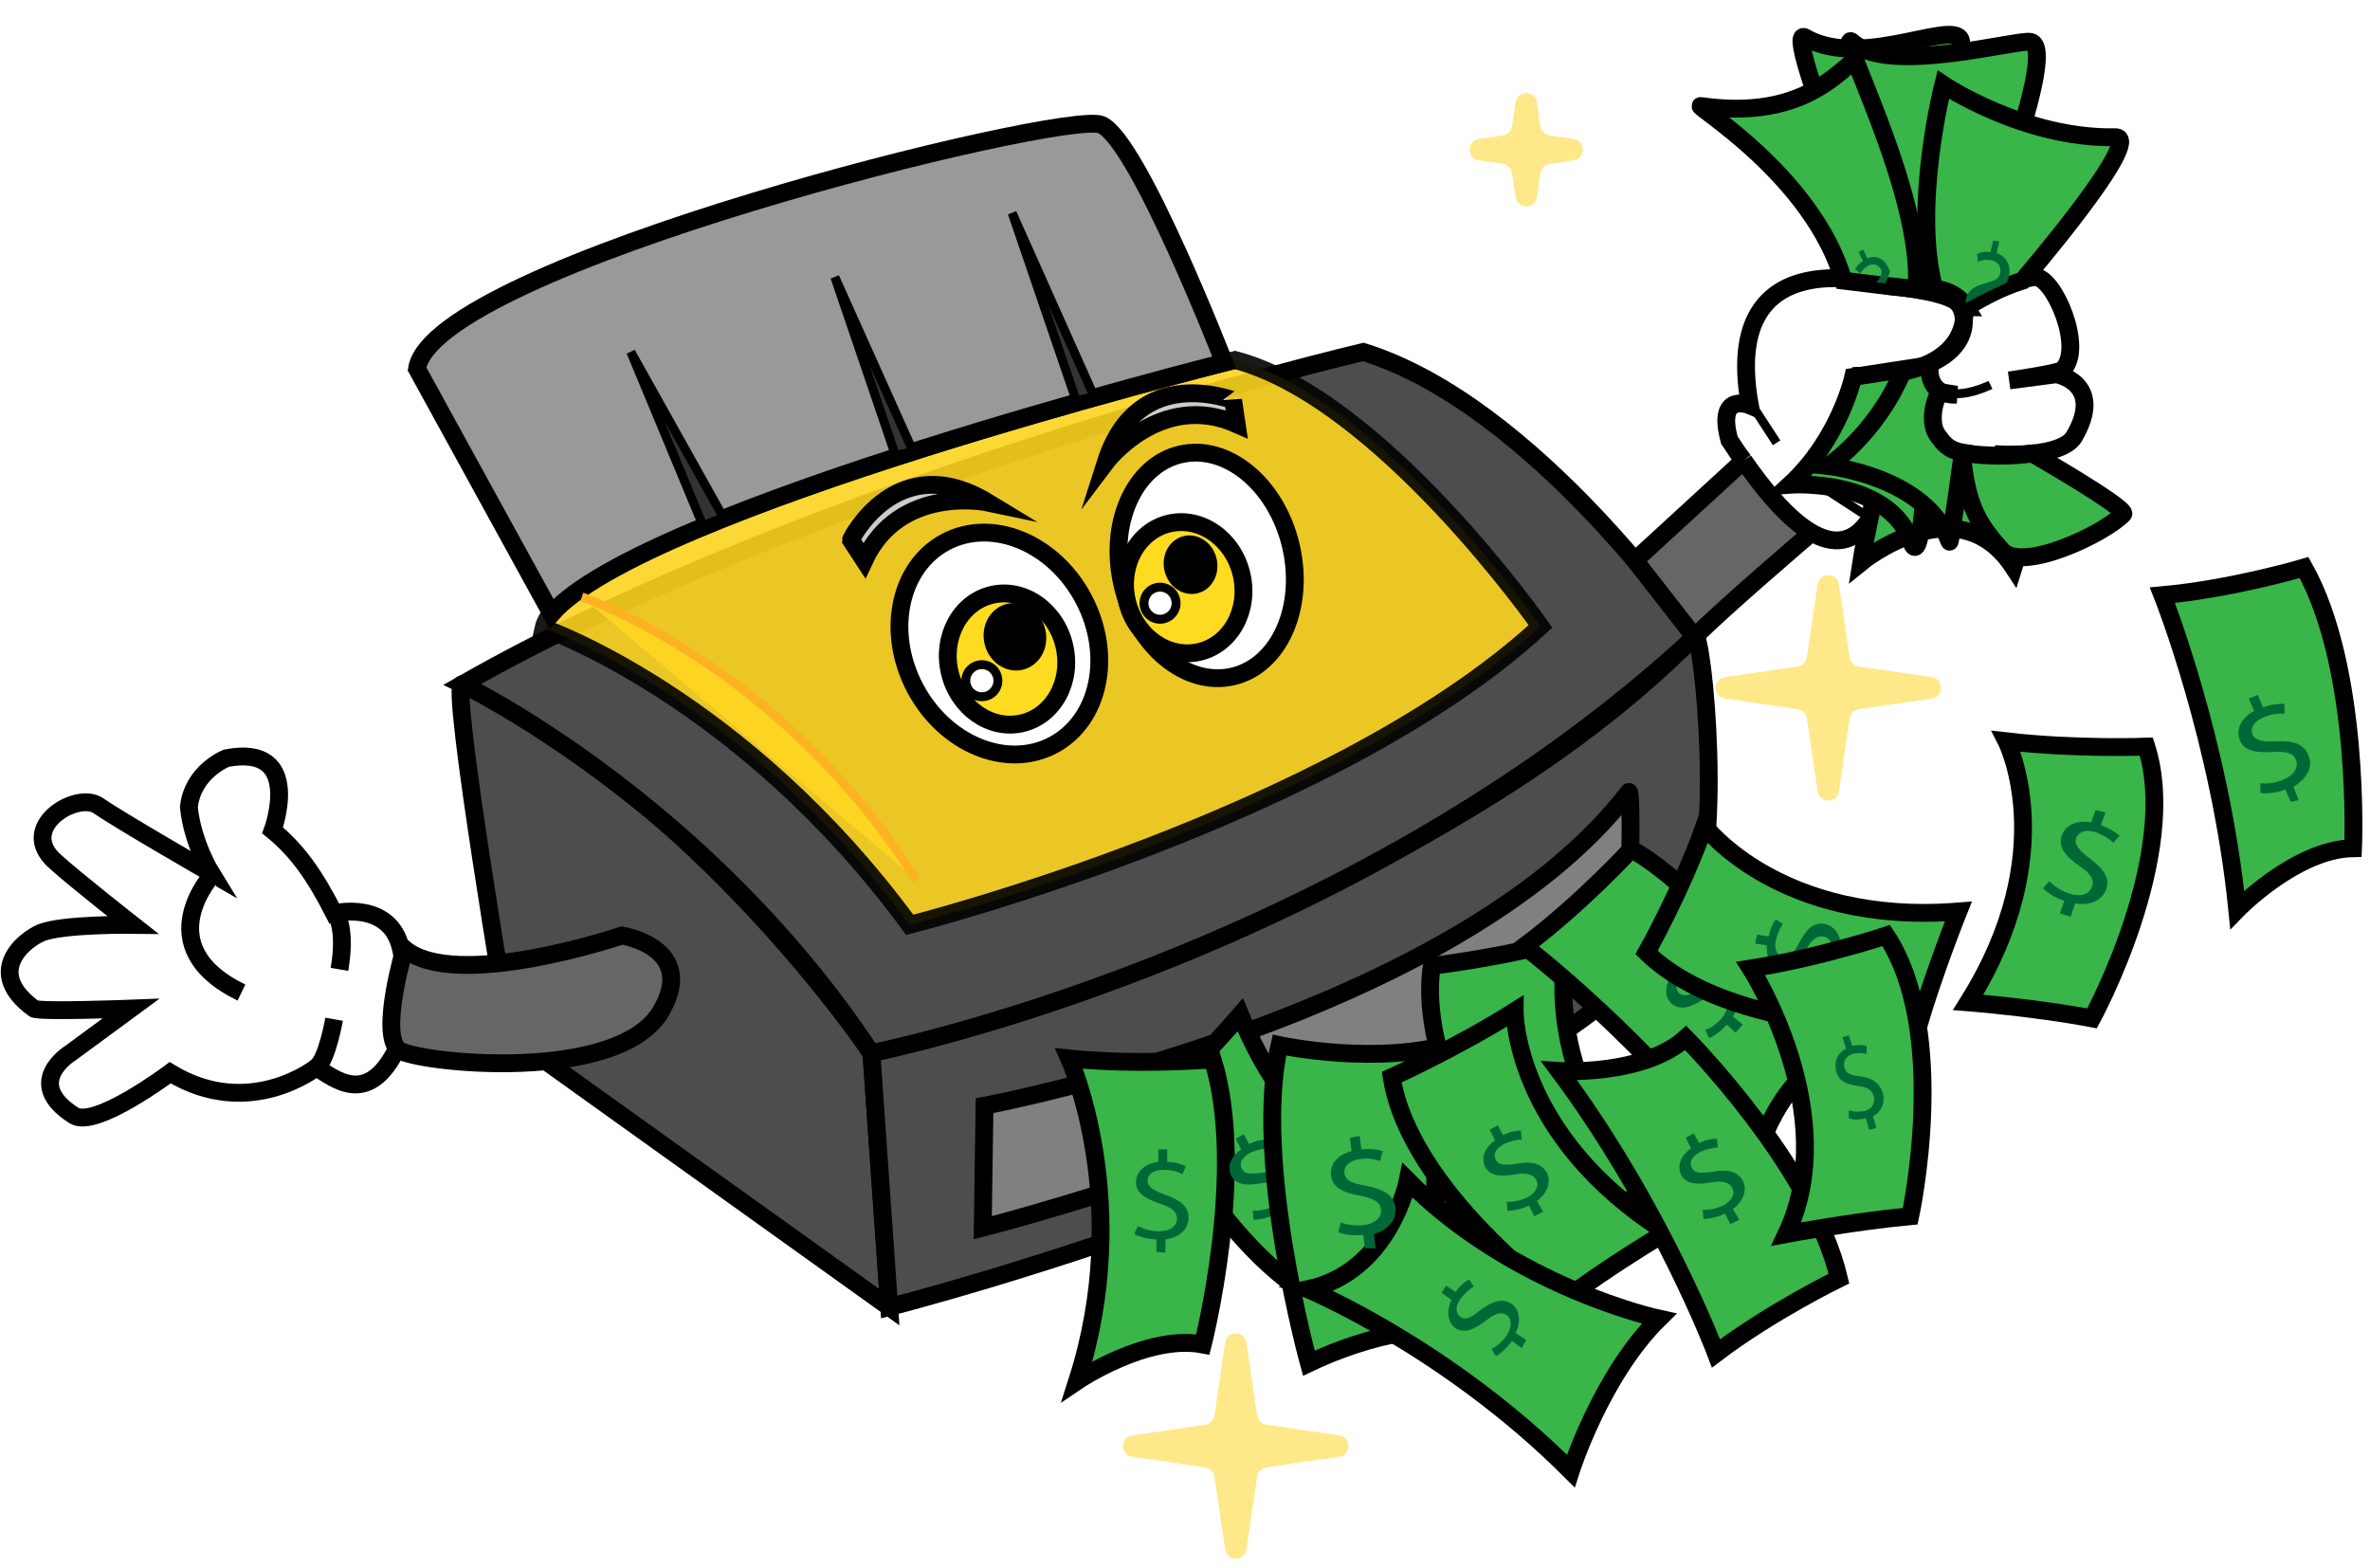 <?xml version="1.0" encoding="utf-8"?>
<!-- Generator: Adobe Illustrator 25.2.1, SVG Export Plug-In . SVG Version: 6.00 Build 0)  -->
<svg version="1.1" id="Camada_1" xmlns="http://www.w3.org/2000/svg" xmlns:xlink="http://www.w3.org/1999/xlink" x="0px" y="0px"
	 viewBox="0 0 266 176" style="enable-background:new 0 0 266 176;" xml:space="preserve">
<style type="text/css">
	.st0{display:none;}
	.st1{display:inline;}
	.st2{display:inline;clip-path:url(#SVGID_2_);}
	.st3{fill:#606063;}
	.st4{fill:url(#SVGID_3_);}
	.st5{fill:none;stroke:#606063;stroke-width:2.175;}
	.st6{fill:none;stroke:#979797;stroke-width:2.175;}
	.st7{fill:none;stroke:url(#SVGID_4_);stroke-width:3.225;}
	.st8{fill:#FFFFFF;filter:url(#Adobe_OpacityMaskFilter);}
	.st9{fill-rule:evenodd;clip-rule:evenodd;}
	.st10{mask:url(#path-8-outside-1_1_);fill:url(#SVGID_5_);}
	.st11{fill:#FFFFFF;filter:url(#Adobe_OpacityMaskFilter_1_);}
	.st12{mask:url(#path-10-outside-2_1_);fill:#612F01;}
	.st13{fill:#FEDC90;}
	.st14{fill:#D1884F;}
	.st15{fill:#FFFFFF;filter:url(#Adobe_OpacityMaskFilter_2_);}
	.st16{mask:url(#path-14-outside-3_1_);fill:#612F01;}
	.st17{fill:#39B54A;stroke:#000000;stroke-width:2;stroke-miterlimit:10;}
	.st18{fill:#006837;}
	.st19{fill:#FFFFFF;stroke:#000000;stroke-width:2;stroke-miterlimit:10;}
	.st20{fill:#4D4D4D;stroke:#000000;stroke-width:2;stroke-miterlimit:10;}
	.st21{fill:#808080;stroke:#000000;stroke-width:2;stroke-miterlimit:10;}
	.st22{fill:#666666;stroke:#000000;stroke-width:2;stroke-miterlimit:10;}
	.st23{opacity:0.9;fill:#FCD421;stroke:#000000;stroke-width:2;stroke-miterlimit:10;}
	.st24{fill:#FCDB21;stroke:#000000;stroke-width:2;stroke-miterlimit:10;}
	.st25{stroke:#000000;stroke-miterlimit:10;}
	.st26{fill:#FFFFFF;stroke:#000000;stroke-miterlimit:10;}
	.st27{fill:#CCCCCC;stroke:#000000;stroke-width:2;stroke-miterlimit:10;}
	.st28{fill:#999999;stroke:#000000;stroke-width:2;stroke-miterlimit:10;}
	.st29{fill:#333333;stroke:#000000;stroke-miterlimit:10;}
	.st30{fill:#FCD421;stroke:#FCB321;stroke-miterlimit:10;}
	.st31{opacity:0.5;fill:#FFD217;enable-background:new    ;}
</style>
<g class="st0">
	<defs>
		<rect id="SVGID_1_" width="266" height="176"/>
	</defs>
	<clipPath id="SVGID_2_" class="st1">
		<use xlink:href="#SVGID_1_"  style="overflow:visible;"/>
	</clipPath>
	<g class="st2">
		
			<ellipse transform="matrix(0.496 -0.869 0.869 0.496 -74.738 150.262)" class="st3" cx="92" cy="139.5" rx="22.1" ry="46.5"/>
		<path class="st3" d="M127.3,167.2l18.6-11.4l-95.3-54.4l-0.1,21.9L127.3,167.2z"/>
		<path class="st3" d="M55.2,106.3L9.5,80.3c-1.1-0.6-2.5-0.2-3,0.9l-2.5,5c-1.3,2.5-0.4,5.7,2,7.1l47.3,28.5L55.2,106.3z"/>
		
			<linearGradient id="SVGID_3_" gradientUnits="userSpaceOnUse" x1="-1172.037" y1="488.842" x2="-1172.037" y2="437.548" gradientTransform="matrix(-0.869 -0.496 0.496 -0.869 -1159.384 -32.302)">
			<stop  offset="0" style="stop-color:#404042"/>
			<stop  offset="1" style="stop-color:#48484B"/>
		</linearGradient>
		<path class="st4" d="M113.6,101.7c-26.9-15.3-54.4-17.8-61.4-5.5s9.1,34.7,36,50.1s54.4,17.8,61.4,5.5
			C156.6,139.4,140.5,117,113.6,101.7z"/>
		<path class="st5" d="M133.7,158.5c1.5-10.9-11.1-27-30.8-38.2c-19.7-11.3-40-13.9-48.6-7.1"/>
		<path class="st6" d="M53.1,96.7c-3.2,5.6-1.2,13.7,5.2,22.7c6.4,8.9,17,18.2,30.4,25.9c13.3,7.6,26.8,12,37.7,13
			c11,1,19-1.5,22.2-7.1c3.2-5.6,1.2-13.7-5.2-22.7c-6.4-8.9-17-18.2-30.4-25.9c-13.3-7.6-26.8-12-37.7-13
			C64.3,88.6,56.3,91.1,53.1,96.7z"/>
		
			<linearGradient id="SVGID_4_" gradientUnits="userSpaceOnUse" x1="52.694" y1="74.186" x2="44.371" y2="59.794" gradientTransform="matrix(1 0 0 -1 0 178)">
			<stop  offset="0" style="stop-color:#404042"/>
			<stop  offset="1" style="stop-color:#48484B"/>
		</linearGradient>
		<path class="st7" d="M48.7,101.5l-0.4,19"/>
		<defs>
			<filter id="Adobe_OpacityMaskFilter" filterUnits="userSpaceOnUse" x="0.1" y="76.7" width="154.3" height="95.9">
				<feColorMatrix  type="matrix" values="1 0 0 0 0  0 1 0 0 0  0 0 1 0 0  0 0 0 1 0"/>
			</filter>
		</defs>
		<mask maskUnits="userSpaceOnUse" x="0.1" y="76.7" width="154.3" height="95.9" id="path-8-outside-1_1_">
			<rect x="-6.7" y="75.3" class="st8" width="166.5" height="100.5"/>
			<path class="st9" d="M81.1,158.6c-19.6-11.2-32.2-27.1-30.8-38c0-0.4-0.1-0.8-0.4-0.9L6,93.3c-2.4-1.5-3.3-4.6-2-7.1l2.5-5
				c0.6-1.1,1.9-1.5,3-0.9l40.7,23.2c0.2,0.1,0.4,0,0.4-0.2c0-0.4,0-0.9,0-1.3l0-0.5c0,0,0,0,0,0c0,0,0,0,0,0
				c0.2-1.9,0.7-3.7,1.6-5.3c7-12.3,34.5-9.8,61.4,5.5c26.9,15.3,43,37.8,36,50.1c-0.9,1.6-2.2,2.9-3.7,4c0,0,0,0,0,0c0,0,0,0,0,0
				l-0.7,0.4c-0.1,0.1-0.2,0.1-0.3,0.2l-15.3,9.4C120.9,172.5,100.7,169.9,81.1,158.6z"/>
		</mask>
		
			<linearGradient id="SVGID_5_" gradientUnits="userSpaceOnUse" x1="79.792" y1="92.32" x2="73.345" y2="11.833" gradientTransform="matrix(1 0 0 -1 0 178)">
			<stop  offset="0" style="stop-color:#404042"/>
			<stop  offset="1" style="stop-color:#48484B"/>
		</linearGradient>
		<path class="st10" d="M81.1,158.6l1.6-2.8L81.1,158.6z M6,93.3L4.3,96l0,0L6,93.3z M3.9,86.2l2.9,1.5L3.9,86.2z M6.5,81.2l2.9,1.5
			l0,0L6.5,81.2z M9.5,80.3l1.6-2.8l0,0L9.5,80.3z M50.5,102l3.2,0.2l0-0.1l0-0.1L50.5,102z M52.2,96.1l-2.8-1.6l0,0L52.2,96.1z
			 M113.6,101.7l1.6-2.8L113.6,101.7z M149.6,151.7l-2.8-1.6l0,0L149.6,151.7z M145.1,156.2l-1.7-2.7l0,0l0,0L145.1,156.2z
			 M144.8,156.4l-1.7-2.8l0,0l0,0L144.8,156.4z M129.6,165.8l-1.7-2.7l-0.2,0.1l-0.1,0.1L129.6,165.8z M145.8,155.8l1.7,2.7
			L145.8,155.8z M145.8,155.8l-1.9-2.6L145.8,155.8z M50.5,101.4l-3.2,0L50.5,101.4z M50.1,103.5l1.6-2.8L50.1,103.5z M50.6,101.4
			l3.2,0.3L50.6,101.4z M50.2,120.6l3.2,0.4L50.2,120.6z M49.8,119.7l-1.7,2.8L49.8,119.7z M47,120.2c-0.8,6.7,2.6,14.3,8.3,21.3
			c5.7,7.1,14.1,14.1,24.2,19.9l3.2-5.6c-9.5-5.4-17.2-12-22.4-18.3c-5.2-6.5-7.4-12.3-6.9-16.5L47,120.2z M4.3,96l43.8,26.4
			l3.3-5.5L7.6,90.5L4.3,96z M1.1,84.7c-2.1,4-0.6,9,3.2,11.3l3.3-5.5c-1-0.6-1.4-1.9-0.8-2.9L1.1,84.7z M3.6,79.7l-2.5,5l5.7,2.9
			l2.5-5L3.6,79.7z M11.1,77.5c-2.7-1.5-6.1-0.5-7.5,2.2l5.7,2.9c-0.3,0.5-0.9,0.7-1.5,0.4L11.1,77.5z M51.7,100.7L11.1,77.5
			l-3.2,5.6l40.7,23.2L51.7,100.7z M47.3,101.8c0,0.5,0,1,0,1.5l6.4-0.2c0-0.3,0-0.7,0-1L47.3,101.8z M47.3,101.4l0,0.5l6.4,0l0-0.5
			L47.3,101.4z M49.4,94.6c-1.2,2-1.8,4.3-2,6.6l6.4,0.5c0.1-1.5,0.5-2.8,1.2-3.9L49.4,94.6z M115.2,98.9
			C101.4,91,87.4,86.4,75.7,85.3c-11.4-1-21.8,1.3-26.3,9.2l5.6,3.2c2.5-4.4,9.3-7,20.2-6c10.6,0.9,23.7,5.2,36.8,12.7L115.2,98.9z
			 M152.4,153.3c4.5-7.9,1.2-18.1-5.5-27.4c-6.8-9.5-18-19.2-31.7-27.1l-3.2,5.6c13.1,7.5,23.5,16.6,29.7,25.3
			c6.4,8.9,7.6,16,5.1,20.4L152.4,153.3z M147.7,158.4c1.9-1.4,3.5-3,4.6-5.1l-5.6-3.2c-0.7,1.2-1.6,2.2-2.8,3L147.7,158.4z
			 M146.8,159l0.7-0.4l-3.4-5.5l-0.7,0.4L146.8,159z M143.4,153.5c-0.1,0-0.2,0.1-0.2,0.1l3.3,5.5c0.1-0.1,0.2-0.1,0.4-0.2
			L143.4,153.5z M131.2,168.5l15.3-9.4l-3.4-5.5l-15.3,9.4L131.2,168.5z M79.5,161.4c10.1,5.8,20.5,9.4,29.5,10.7
			c8.9,1.3,17.2,0.4,22.6-3.8l-4-5.1c-3.3,2.6-9.4,3.7-17.7,2.5c-8.1-1.2-17.7-4.5-27.2-9.9L79.5,161.4z M144.2,158.6
			c-2.1-1.2-2.2-4.3-0.1-5.5l3.4,5.5c2.1-1.3,2-4.4-0.1-5.6L144.2,158.6z M144,153.1c-1.9,1.4-1.8,4.3,0.3,5.4l3.2-5.6
			c2.1,1.2,2.2,4.1,0.3,5.4L144,153.1z M53.8,101.4c0,2.5-2.7,4-4.8,2.8l3.2-5.6c-2.1-1.2-4.8,0.3-4.8,2.8L53.8,101.4z M48.5,106.3
			c2.3,1.3,5.2-0.3,5.2-3l-6.4,0c0-2.3,2.5-3.7,4.4-2.6L48.5,106.3z M49,104.2c2.1,1.2,4.6-0.2,4.8-2.5l-6.4-0.5
			c0.2-2.3,2.7-3.7,4.8-2.5L49,104.2z M53.4,121c0.2-1.6-0.5-3.2-2-4.1l-3.3,5.5c-0.8-0.5-1.2-1.4-1.1-2.2L53.4,121z"/>
		<defs>
			<filter id="Adobe_OpacityMaskFilter_1_" filterUnits="userSpaceOnUse" x="108.8" y="55.8" width="69.3" height="69.3">
				<feColorMatrix  type="matrix" values="1 0 0 0 0  0 1 0 0 0  0 0 1 0 0  0 0 0 1 0"/>
			</filter>
		</defs>
		<mask maskUnits="userSpaceOnUse" x="108.8" y="55.8" width="69.3" height="69.3" id="path-10-outside-2_1_">
			<rect x="95.4" y="42.3" class="st11" width="96.2" height="96.2"/>
			<path class="st9" d="M116.3,113.6L116.3,113.6c-8.5-8.5-4.1-26.6,9.8-40.5s32-18.2,40.5-9.8c0,0,0,0,0,0l3.9,3.9
				c8.5,8.5,4.1,26.6-9.8,40.5c-13.9,13.9-32,18.2-40.5,9.8L116.3,113.6z"/>
		</mask>
		<path class="st12" d="M166.6,63.4l-2.3,2.3l0,0L166.6,63.4z M118.6,111.3c0.1,0.1,0.2,0.2,0.2,0.3c0,0,0.1,0.1,0.1,0.1
			c0,0,0,0.1,0.1,0.1c0,0,0,0.1,0,0.1c0,0,0,0,0,0.1c0,0,0,0,0,0c0,0,0,0,0,0s0,0,0,0c0,0,0,0,0,0l0,0l0,0l0,0c0,0,0,0,0,0
			c0,0,0,0,0,0c0,0,0,0,0,0c0,0,0,0,0-0.1c0,0,0,0,0-0.1c0,0,0-0.1-0.1-0.1c0,0-0.1-0.1-0.1-0.1
			C118.8,111.5,118.7,111.4,118.6,111.3l-4.6,4.6c-0.1-0.1-0.2-0.2-0.3-0.3c0,0-0.1-0.1-0.1-0.1c0,0,0-0.1-0.1-0.1c0,0,0-0.1,0-0.1
			c0,0,0,0,0-0.1c0,0,0,0,0,0c0,0,0,0,0,0c0,0,0,0,0,0l0,0c0,0,0,0,0,0l0,0l0,0c0,0,0,0,0,0c0,0,0,0,0,0c0,0,0,0,0,0c0,0,0,0,0,0.1
			c0,0,0,0,0,0.1c0,0,0,0.1,0.1,0.1c0,0,0.1,0.1,0.1,0.1c0.1,0.1,0.1,0.2,0.3,0.3L118.6,111.3z M128.4,75.4
			c-6.6,6.6-10.8,14.1-12.4,20.7c-1.6,6.7-0.5,12,2.6,15.2l-4.6,4.6c-5.3-5.3-6.3-13.3-4.4-21.3c1.9-8,6.8-16.5,14.1-23.8
			L128.4,75.4z M164.3,65.6c-3.1-3.1-8.4-4.3-15.2-2.6c-6.7,1.6-14.1,5.8-20.7,12.4l-4.6-4.6c7.3-7.3,15.8-12.2,23.8-14.1
			c7.9-1.9,15.9-1,21.3,4.4L164.3,65.6z M164.3,65.7C164.3,65.7,164.3,65.7,164.3,65.7l4.6-4.6c0,0,0,0,0,0L164.3,65.7z M168.2,69.6
			l-3.9-3.9l4.6-4.6l3.9,3.9L168.2,69.6z M158.4,105.4c6.6-6.6,10.8-14.1,12.4-20.7c1.6-6.7,0.5-12-2.6-15.2l4.6-4.6
			c5.3,5.3,6.3,13.3,4.4,21.3c-1.9,8-6.8,16.5-14.1,23.8L158.4,105.4z M122.6,115.2c3.1,3.1,8.4,4.3,15.2,2.6
			c6.7-1.6,14.1-5.8,20.7-12.4l4.6,4.6c-7.3,7.3-15.8,12.2-23.8,14.1c-7.9,1.9-15.9,1-21.3-4.4L122.6,115.2z M118.6,111.3l3.9,3.9
			l-4.6,4.6l-3.9-3.9L118.6,111.3z"/>
		<path class="st13" d="M120.3,117.5c8.5,8.5,26.6,4.1,40.5-9.8c13.9-13.9,18.2-32,9.8-40.5l-3.9-3.9l-50.2,50.2L120.3,117.5z"/>
		<path class="st14" d="M116.3,113.6c8.5,8.5,26.6,4.1,40.5-9.8c13.9-13.9,18.2-32,9.8-40.5c-8.5-8.5-26.6-4.1-40.5,9.8
			S107.9,105.1,116.3,113.6z"/>
		<defs>
			<filter id="Adobe_OpacityMaskFilter_2_" filterUnits="userSpaceOnUse" x="191.8" y="11.8" width="69.3" height="69.3">
				<feColorMatrix  type="matrix" values="1 0 0 0 0  0 1 0 0 0  0 0 1 0 0  0 0 0 1 0"/>
			</filter>
		</defs>
		<mask maskUnits="userSpaceOnUse" x="191.8" y="11.8" width="69.3" height="69.3" id="path-14-outside-3_1_">
			<rect x="178.3" y="-1.7" class="st15" width="96.2" height="96.2"/>
			<path class="st9" d="M249.6,73.4C249.6,73.4,249.6,73.5,249.6,73.4c-8.5,8.5-26.7,4.2-40.5-9.7c-13.9-13.9-18.2-32-9.8-40.5v0
				l3.9-3.9c8.5-8.5,26.6-4.1,40.5,9.8c13.9,13.9,18.2,32,9.8,40.5L249.6,73.4z"/>
		</mask>
		<path class="st16" d="M249.6,73.4l-2.3-2.3l0,0l0,0L249.6,73.4z M199.3,23.3l2.3-2.3l2.3,2.3l-2.3,2.3L199.3,23.3z M199.3,23.3
			l-2.3,2.3l-2.3-2.3l2.3-2.3L199.3,23.3z M247.3,71.2C247.3,71.2,247.3,71.2,247.3,71.2l4.7,4.5c0,0-0.1,0.1-0.1,0.1L247.3,71.2z
			 M211.4,61.4c6.6,6.6,14.1,10.8,20.7,12.4c6.7,1.6,12,0.5,15.2-2.6l4.6,4.6c-5.3,5.3-13.3,6.3-21.3,4.4c-8-1.9-16.5-6.8-23.8-14.1
			L211.4,61.4z M201.6,25.6c-3.1,3.1-4.3,8.4-2.6,15.2c1.6,6.7,5.8,14.1,12.4,20.7l-4.6,4.6c-7.3-7.3-12.2-15.8-14.1-23.8
			c-1.9-7.9-1-15.9,4.4-21.3L201.6,25.6z M201.6,21L201.6,21l-4.6,4.6v0L201.6,21z M205.6,21.6l-3.9,3.9l-4.6-4.6l3.9-3.9
			L205.6,21.6z M241.4,31.4c-6.6-6.6-14.1-10.8-20.7-12.4c-6.7-1.6-12-0.5-15.2,2.6l-4.6-4.6c5.3-5.3,13.3-6.3,21.3-4.4
			c8,1.9,16.5,6.8,23.8,14.1L241.4,31.4z M251.2,67.3c3.1-3.1,4.3-8.4,2.6-15.2c-1.6-6.7-5.8-14.1-12.4-20.7l4.6-4.6
			c7.3,7.3,12.2,15.8,14.1,23.8c1.9,7.9,1,15.9-4.4,21.3L251.2,67.3z M247.4,71.1l3.8-3.8l4.6,4.6l-3.8,3.8L247.4,71.1z"/>
		<path class="st14" d="M253.5,69.6c8.5-8.5,4.1-26.6-9.8-40.5c-13.9-13.9-32-18.2-40.5-9.8l-3.9,3.9l50.2,50.2L253.5,69.6z"/>
		<path class="st13" d="M249.6,73.5c8.5-8.5,4.1-26.6-9.8-40.5c-13.9-13.9-32-18.2-40.5-9.8s-4.1,26.6,9.8,40.5
			C223,77.6,241.1,82,249.6,73.5z"/>
	</g>
</g>
<path class="st17" d="M258.6,63.7c6.4,11.4,5.5,31.5,5.5,31.5c-6.4,0.1-13,6.9-13,6.9c-1.9-19-8.4-35.3-8.4-35.3
	C250.5,66.1,258.6,63.7,258.6,63.7z"/>
<g>
	<path class="st18" d="M257.1,90l-0.6-1.4c-1,0.4-2.1,0.5-2.8,0.4l0-1.1c0.7,0.1,1.7,0,2.6-0.4c1.2-0.5,1.7-1.4,1.4-2.2
		c-0.3-0.8-1.2-1-2.6-0.9c-1.9,0.1-3.2-0.1-3.7-1.3c-0.5-1.2,0.1-2.5,1.6-3.3l-0.6-1.4l1-0.4l0.6,1.4c1-0.4,1.8-0.4,2.4-0.4l0,1.1
		c-0.4,0-1.2-0.1-2.3,0.4c-1.3,0.5-1.5,1.4-1.3,1.9c0.3,0.7,1.1,0.9,2.7,0.8c1.9-0.1,3.1,0.3,3.6,1.6c0.5,1.1,0,2.5-1.7,3.5l0.6,1.5
		L257.1,90z"/>
</g>
<path class="st19" d="M44.6,117.6c-3.3,6.8-7.1,3.4-9.1,2.2c0,0-7.5,6-16.4,0.6c0,0-8.4,6.3-10.8,4.8c-5.8-3.7-0.4-7-0.4-7l6.8-5
	c0,0-10.4,0.4-10.9,0c-5.6-4.1-1.1-7.7,0.8-8.5c2.4-1,10.3-0.9,10.3-0.9s-6.5-5.1-8.7-7.1c-4.3-3.8,2.3-7.9,4.8-6.3
	c2.6,1.8,12.7,7.6,12.7,7.6s-2.1-3.4-2.5-7.4c0.4-4,4.2-5.5,4.2-5.5c8.8-1.7,5.2,8.1,5.2,8.1c2.8,2.3,4.7,5,6.9,9.3
	c0,0,6.3-1.5,7.5,4C45.7,108.9,44.6,117.6,44.6,117.6"/>
<path class="st19" d="M27.1,111.4c-10.7-5.2-3.2-13.3-3.2-13.3"/>
<path class="st19" d="M38.1,108.8c0.8-4.7-0.4-6.2-0.4-6.2"/>
<path class="st19" d="M37.5,114.4c0,0-0.8,4.5-1.9,5.3"/>
<path class="st20" d="M99.8,146.7l-42.6-30.5c0,0-6.8-40.1-5.3-39.4c26.8,12.9,45.9,41.4,45.9,41.4L99.8,146.7z"/>
<path class="st20" d="M99.8,146.7c0,0,72.2-18.4,89.5-43.7c4.4-6.5,1.8-32.4,0.9-31.6c-31.7,32.2-92.4,46.7-92.4,46.7L99.8,146.7z"
	/>
<path class="st21" d="M110.3,137.8c0,0,56-14.3,72.1-34c0.6-0.7,0.8-15.5,0.4-14.9c-19.4,25.3-72.3,35.2-72.3,35.2L110.3,137.8z"/>
<path class="st22" d="M45.4,106.5c5.8,4.8,24.4-1.5,24.4-1.5s8.4,1.3,4.5,8.3c-4.6,8.5-27.8,6-29.6,4.5
	C42.6,115.9,45.4,106.5,45.4,106.5z"/>
<path class="st20" d="M97.8,118.2c0,0,53.3-10.5,92.4-46.7c0,0-17.8-26-37.2-32c0,0-60.9,14.4-101.1,37.3
	C51.9,76.8,79.1,89.9,97.8,118.2z"/>
<path class="st23" d="M102.1,103.8c0,0,47.5-12,70.8-33.5c0,0-17.9-25.6-34.3-29.9c0,0-75.1,18.8-77.6,30.1
	C61.1,70.5,83.4,78.3,102.1,103.8z"/>
<ellipse transform="matrix(0.973 -0.232 0.232 0.973 -11.022 33.185)" class="st19" cx="135.4" cy="63.4" rx="9.7" ry="12.8"/>
<ellipse transform="matrix(0.884 -0.467 0.467 0.884 -20.783 60.712)" class="st19" cx="112.2" cy="72.3" rx="10.7" ry="12.9"/>
<ellipse transform="matrix(0.973 -0.232 0.232 0.973 -11.685 32.674)" class="st24" cx="132.9" cy="65.9" rx="6.6" ry="7.4"/>
<ellipse transform="matrix(0.973 -0.232 0.232 0.973 -14.07 28.279)" class="st24" cx="113" cy="73.9" rx="6.6" ry="7.4"/>
<ellipse transform="matrix(0.973 -0.232 0.232 0.973 -13.476 28.421)" class="st25" cx="113.9" cy="71.4" rx="3" ry="3.3"/>
<circle class="st26" cx="110.2" cy="76.4" r="1.8"/>
<ellipse transform="matrix(0.973 -0.232 0.232 0.973 -11.055 32.785)" class="st25" cx="133.6" cy="63.3" rx="2.5" ry="2.8"/>
<circle class="st26" cx="130.2" cy="67.7" r="1.8"/>
<path class="st27" d="M124.1,51.9c0,0,6.1-8.1,14.7-4.3l-0.4-2.7C138.4,45,127.7,40.6,124.1,51.9z"/>
<path class="st27" d="M110.9,56.4c0,0-9.9-2.1-13.9,6.5l-1.5-2.3C95.5,60.5,100.7,50.2,110.9,56.4z"/>
<path class="st22" d="M195.7,51.7c2.6,3.3,7.6,8.1,7.6,8.1s-10.3,8.8-13.1,11.7l-6.7-8.6L195.7,51.7"/>
<path class="st19" d="M195.7,51.7c9.5,13.7,13.2,8.1,14.4,6.2c0,0,8.9,1.9,14.4-6.9c0,0,6.9,0.4,8.3-2c3.5-6-2-7-2-7l-5.3,0.7
	c0,0,5.6-0.8,6-1.2c2.5-2.4-1-10.5-3.1-10.4c-2.6,0.2-7.9,3.5-7.9,3.5c0.2,8.5-12.6,7.6-12.6,7.6c14.2,0,13.2-7.1,11.7-8.3
	c-1.6-1.3-7.7-1.8-7.7-1.8s-19-6-15.5,13.4c0,0-3.8-1.6-2.3,3.9C194.4,49.8,194.9,50.7,195.7,51.7"/>
<path class="st26" d="M223.4,43.2c0,0-5.8,2.9-6.8-1.2"/>
<path class="st17" d="M223.1,51c5.3,5.2,2.9,12.7,2.9,12.7c-6.2-9.5-17.1-0.6-17.1-0.6c0.9-5.8,4.7-20.8,4.7-20.8
	S221.3,49.3,223.1,51z"/>
<path class="st26" d="M224.6,51c0,0-10.6,1.1-6.7-7.1"/>
<path class="st17" d="M214.5,60.8c-2.6-7.2-13.6-6.4-13.6-6.4c5.6-5.2,7.1-12.1,7.1-12.1l8.5-1.3C216.6,40.9,216.2,65.5,214.5,60.8z
	"/>
<path class="st17" d="M219.7,33.2c0,0-0.5-22.3,0.4-28.1c0.6-3.8-10.8,3-17.5-0.9c-2.8-1.6,9.5,27.8,9.5,27.8L219.7,33.2z"/>
<path class="st17" d="M206.9,31.5c-3.4-11.8-17-19.8-16-19.6c13.8,2,16.9-6.7,18.7-5.6c3.8,2.3,13.4,26.3,6.6,26.2
	C214.8,32.5,206.9,31.5,206.9,31.5z"/>
<path class="st17" d="M216.6,40.9c0,0-0.6,3.5,3,3.4l-1.9-0.3c-0.7,1.1-1.2,3.6-0.2,4.9c0.6,0.8,1.1,1.6,2.8,1.9
	c0,0-1.4,10.3-1.5,10c-2.6-7.3-13.6-8.5-13.6-8.5s5.3-3.5,8.3-10.5L216.6,40.9z"/>
<path class="st17" d="M219.8,33.9c0,0,11.8-28.5,8.1-29.2c-1.5-0.3-15.9,3.7-19.9,0.1c-2.5-2.3,8,16.8,7.1,27.7
	C215.1,32.4,218.8,32.4,219.8,33.9z"/>
<path class="st17" d="M227,31.5c0,0,13.9-16.2,10.4-16.1c-10.2,0.2-19.3-5.9-19.3-5.9s-3.5,13.7-1,22.9c0,0,2.4,0.1,3.6,2.1
	C220.6,34.5,223,32.8,227,31.5z"/>
<path class="st17" d="M228.1,50.9c0,0,10.8,6.2,10.2,6.8c-2.1,2.2-11.3,6.6-13.6,4.1c-2.6-2.9-4-5-4.5-11
	C220.3,50.8,223.6,51.5,228.1,50.9z"/>
<line class="st26" x1="196.6" y1="45.4" x2="199.4" y2="49.7"/>
<line class="st26" x1="209.2" y1="57.7" x2="205.2" y2="55.1"/>
<path class="st28" d="M137.4,40.7c0,0-9.7-25-13.8-26.7c-4.1-1.7-75,15.8-76.8,27.4l15.1,27.5C72.1,57.1,137.4,40.7,137.4,40.7z"/>
<polygon class="st29" points="122.8,44.5 113.6,23.9 120.8,45 "/>
<polygon class="st29" points="102.5,50.7 93.7,31.1 100.5,51.1 "/>
<polygon class="st29" points="81.2,58.1 70.8,39.5 78.9,59 "/>
<path class="st17" d="M151,147.3c-12.4-4.1-21.5-23.2-21.5-23.2c4.7-4.4,9.7-10.2,9.7-10.2c7.7,18.7,21.5,21,21.5,21
	C155.5,140.7,151,147.3,151,147.3z"/>
<path class="st17" d="M136.1,118.9c3.9,12.4-1.1,32-1.1,32c-6.3-1.2-14.1,4.1-14.1,4.1c6.4-20-0.9-36.2-0.9-36.2
	C127.7,119.6,136.1,118.9,136.1,118.9z"/>
<g>
	<path class="st18" d="M143.7,137.5l-0.6-1.2c-0.8,0.4-1.7,0.6-2.4,0.6l-0.1-1c0.6,0,1.5-0.1,2.3-0.5c1-0.5,1.4-1.4,1-2
		c-0.3-0.6-1.1-0.8-2.3-0.6c-1.7,0.3-2.8,0.2-3.4-0.8c-0.5-1-0.1-2.2,1.1-3l-0.6-1.2l0.9-0.5l0.6,1.1c0.8-0.4,1.5-0.5,2-0.5l0.1,1
		c-0.4,0-1.1,0.1-2,0.5c-1.1,0.6-1.2,1.3-0.9,1.8c0.3,0.6,1,0.6,2.4,0.4c1.7-0.3,2.7,0,3.3,1c0.5,0.9,0.2,2.2-1.1,3.2l0.7,1.2
		L143.7,137.5z"/>
</g>
<path class="st17" d="M143.6,117.3c-3,12.9,3.3,35.7,3.3,35.7c9.5-4.5,16.1-3.8,16.1-3.8c-4.6-16.2,0.4-32.2,0.4-32.2
	C154.6,119.7,143.6,117.3,143.6,117.3z"/>
<path class="st17" d="M160.7,108.4c-1.9,12.9,10.9,29.7,10.9,29.7c6.1-2.2,13.4-4,13.4-4c-13.1-15.3-8.9-28.7-8.9-28.7
	C168.6,107.5,160.7,108.4,160.7,108.4z"/>
<path class="st17" d="M183.1,95.3c11.3,6.5,20.9,24.2,20.9,24.2c-5.5,3.4-7.6,12.6-7.6,12.6c-11.4-15.3-25.3-25.9-25.3-25.9
	C177.4,101.5,183.1,95.3,183.1,95.3z"/>
<path class="st17" d="M240.9,83.8c3.9,12.2-6.1,30.5-6.1,30.5c-6.3-1.2-13.9-1.8-13.9-1.8c10.6-16.9,4.3-29.3,4.3-29.3
	C233,84.1,240.9,83.8,240.9,83.8z"/>
<path class="st17" d="M156.2,120.9c2,12.9,19.1,25.2,19.1,25.2c5.1-3.9,11.7-7.8,11.7-7.8c-17.1-10.8-17-24.8-17-24.8
	C163.5,117.6,156.2,120.9,156.2,120.9z"/>
<g>
	<path class="st18" d="M172.2,136.5l-0.6-1.2c-0.8,0.4-1.8,0.6-2.4,0.6l-0.1-1c0.6,0,1.5-0.1,2.3-0.5c1-0.5,1.4-1.4,1-2
		c-0.3-0.6-1.1-0.8-2.3-0.6c-1.7,0.3-2.8,0.2-3.4-0.8c-0.5-1-0.1-2.2,1.1-3l-0.6-1.2l0.9-0.5l0.6,1.1c0.8-0.4,1.5-0.5,2-0.5l0.1,1
		c-0.4,0-1.1,0.1-2,0.5c-1.1,0.6-1.2,1.3-0.9,1.8c0.3,0.6,1,0.6,2.4,0.4c1.7-0.3,2.7,0,3.3,1c0.5,0.9,0.2,2.2-1.1,3.2l0.7,1.2
		L172.2,136.5z"/>
</g>
<path class="st17" d="M176.3,165.1c-13.9-13.9-29.5-20.4-29.5-20.4c9.2-2,11.2-12.2,11.2-12.2c11.9,12,28.2,15.5,28.2,15.5
	C179.7,154.4,176.3,165.1,176.3,165.1z"/>
<g>
	<path class="st18" d="M194.8,115.9l-1-0.9c-0.6,0.7-1.4,1.3-2,1.5l-0.4-0.9c0.6-0.2,1.3-0.7,1.9-1.4c0.7-0.9,0.8-1.8,0.2-2.3
		c-0.6-0.5-1.3-0.3-2.4,0.3c-1.4,0.9-2.5,1.2-3.4,0.5c-0.9-0.7-0.9-2-0.1-3.2l-1-0.9l0.6-0.7l1,0.8c0.6-0.7,1.2-1.1,1.7-1.3l0.4,0.9
		c-0.3,0.1-1,0.5-1.6,1.2c-0.8,0.9-0.6,1.7-0.2,2c0.5,0.4,1.2,0.2,2.4-0.5c1.5-0.9,2.5-1.1,3.4-0.3c0.8,0.7,1,2,0.2,3.4l1.1,0.9
		L194.8,115.9z"/>
</g>
<path class="st17" d="M206.4,143.5c-3-12.7-17.2-27-17.2-27c-4.8,4.3-14.2,3.7-14.2,3.7c11.4,15.3,17.6,31.7,17.6,31.7
	C198.8,147.2,206.4,143.5,206.4,143.5z"/>
<path class="st17" d="M184.8,106.9c9.3,9.1,30.4,8.6,30.4,8.6c1.8-6.2,4.6-13.2,4.6-13.2c-20.1,1.6-28.5-9.6-28.5-9.6
	C188.7,100,184.8,106.9,184.8,106.9z"/>
<path class="st30" d="M65.3,67c0,0,22.1,7.4,37.6,31.8"/>
<g>
	<path class="st18" d="M129.8,140.5l0-1.4c-1,0-1.9-0.3-2.5-0.6l0.4-0.9c0.6,0.3,1.4,0.6,2.4,0.6c1.2,0,2-0.6,2-1.4
		c0-0.8-0.6-1.3-1.9-1.7c-1.7-0.6-2.7-1.2-2.7-2.4c0-1.2,1-2.1,2.5-2.3l0-1.4l1,0l0,1.4c1,0,1.7,0.3,2.1,0.5l-0.4,0.9
		c-0.3-0.2-1-0.5-2.1-0.5c-1.3,0-1.8,0.6-1.8,1.2c0,0.7,0.6,1.1,2,1.6c1.7,0.6,2.6,1.3,2.6,2.6c0,1.1-0.9,2.2-2.6,2.4l0,1.5
		L129.8,140.5z"/>
</g>
<g>
	<path class="st18" d="M231.2,102.5l0.5-1.4c-1-0.3-1.9-0.9-2.4-1.4l0.7-0.8c0.5,0.5,1.3,1.1,2.3,1.4c1.2,0.4,2.2,0.1,2.5-0.8
		c0.3-0.8-0.2-1.5-1.4-2.3c-1.6-1.1-2.4-2.1-2-3.4c0.4-1.2,1.7-1.8,3.3-1.5l0.5-1.4l1.1,0.3l-0.5,1.4c1,0.4,1.6,0.8,2.1,1.2
		l-0.7,0.8c-0.3-0.3-0.9-0.8-2-1.2c-1.3-0.4-2,0.1-2.2,0.7c-0.2,0.7,0.3,1.3,1.6,2.3c1.6,1.2,2.2,2.2,1.8,3.4
		c-0.4,1.1-1.6,1.9-3.5,1.6l-0.5,1.5L231.2,102.5z"/>
</g>
<g>
	<path class="st18" d="M153.2,140.1l-0.2-1.5c-1,0.1-2.1,0-2.8-0.3l0.3-1.1c0.7,0.3,1.7,0.4,2.6,0.3c1.3-0.2,2-0.9,1.9-1.8
		c-0.1-0.8-0.9-1.2-2.3-1.5c-1.9-0.3-3.1-0.9-3.3-2.2c-0.2-1.3,0.7-2.4,2.3-2.8l-0.2-1.5l1.1-0.2l0.2,1.5c1.1-0.1,1.8,0,2.4,0.2
		l-0.3,1.1c-0.4-0.1-1.2-0.4-2.3-0.2c-1.4,0.2-1.8,1-1.7,1.6c0.1,0.8,0.8,1.1,2.5,1.4c1.9,0.4,3,1,3.2,2.4c0.2,1.2-0.6,2.5-2.4,3
		l0.2,1.6L153.2,140.1z"/>
</g>
<g>
	<path class="st18" d="M170.8,151.3l-1.1-0.8c-0.5,0.7-1.2,1.4-1.8,1.7l-0.5-0.8c0.6-0.3,1.2-0.8,1.7-1.5c0.6-0.9,0.6-1.9,0-2.3
		c-0.6-0.4-1.3-0.2-2.3,0.6c-1.3,1-2.4,1.5-3.4,0.9c-0.9-0.6-1.1-1.9-0.5-3.2l-1.1-0.8l0.5-0.8l1.1,0.7c0.5-0.8,1.1-1.2,1.5-1.4
		l0.5,0.8c-0.3,0.2-0.9,0.6-1.5,1.4c-0.7,1-0.4,1.7,0,2c0.6,0.4,1.2,0.1,2.3-0.8c1.4-1,2.4-1.3,3.4-0.7c0.9,0.6,1.2,1.9,0.5,3.3
		l1.2,0.8L170.8,151.3z"/>
</g>
<g>
	<path class="st18" d="M207.8,107.6l-1.3-0.2c-0.2,0.9-0.5,1.8-1,2.3l-0.8-0.5c0.4-0.5,0.8-1.3,0.9-2.1c0.2-1.1-0.2-1.9-1-2
		c-0.7-0.1-1.3,0.4-1.9,1.5c-0.8,1.5-1.5,2.4-2.7,2.2c-1.1-0.2-1.8-1.2-1.7-2.7l-1.3-0.2l0.2-1l1.3,0.2c0.2-0.9,0.5-1.5,0.8-1.9
		l0.8,0.5c-0.2,0.3-0.6,0.9-0.8,1.9c-0.2,1.2,0.3,1.7,0.9,1.8c0.7,0.1,1.1-0.4,1.8-1.7c0.8-1.5,1.6-2.2,2.8-2c1,0.2,1.9,1.2,1.8,2.8
		l1.4,0.2L207.8,107.6z"/>
</g>
<g>
	<path class="st18" d="M194.2,137.4l-0.6-1.2c-0.8,0.4-1.7,0.6-2.4,0.6l-0.1-1c0.6,0,1.5-0.1,2.3-0.5c1-0.5,1.4-1.4,1-2
		c-0.3-0.6-1.1-0.8-2.3-0.6c-1.7,0.3-2.8,0.2-3.4-0.8c-0.5-1-0.1-2.2,1.1-3l-0.6-1.2l0.9-0.5l0.6,1.1c0.8-0.4,1.5-0.5,2-0.5l0.1,1
		c-0.4,0-1.1,0.1-2,0.5c-1.1,0.6-1.2,1.3-0.9,1.8c0.3,0.6,1,0.6,2.4,0.4c1.7-0.3,2.7,0,3.3,1c0.5,0.9,0.2,2.2-1.1,3.2l0.7,1.2
		L194.2,137.4z"/>
</g>
<path class="st17" d="M211.7,105c7.2,10.9,2.7,31.5,2.7,31.5c-6.4,0.6-13.9,2-13.9,2c6.4-13.5-4-29.8-4-29.8
	C204.2,107.5,211.7,105,211.7,105z"/>
<g>
	<path class="st18" d="M209.8,126.8l-0.4-1.3c-0.7,0.2-1.4,0.2-1.9,0l0-0.9c0.5,0.2,1.2,0.2,1.8,0.1c0.8-0.2,1.2-0.9,1-1.7
		c-0.2-0.7-0.8-1-1.7-1.1c-1.3-0.2-2.2-0.5-2.5-1.6c-0.3-1.1,0.1-2.1,1.1-2.6l-0.4-1.3l0.7-0.2l0.4,1.2c0.7-0.2,1.2-0.1,1.6,0l0,0.9
		c-0.3-0.1-0.8-0.2-1.6,0c-0.9,0.3-1,1-0.9,1.5c0.2,0.7,0.7,0.9,1.8,1c1.3,0.2,2.1,0.7,2.5,1.8c0.3,1,0,2.1-1.1,2.7l0.4,1.3
		L209.8,126.8z"/>
</g>
<path class="st18" d="M225.5,30.9c-0.1,0.3-0.1,0.8-0.4,0.9c-3.3,1.5-4.4,2.2-4.4,2.2c-0.1-0.4-0.2,0.2-0.1-0.2c0.2-1.2,1-1.7,2.2-2
	c1.1-0.3,1.6-0.5,1.7-1.2c0.1-0.5-0.1-1.2-1-1.4c-0.7-0.1-1.2,0-1.5,0.2l-0.1-0.9c0.4-0.2,0.9-0.3,1.5-0.2l0.3-1.3l0.7,0.1l-0.3,1.3
	C225.2,28.8,225.7,29.8,225.5,30.9z"/>
<path class="st18" d="M211.8,29.8c0.1,0.2,0.4,0.6,0.3,0.8c-0.5,1.2-0.5,1.2-0.5,1.2c-0.2-0.1-1-0.1-1-0.1c0.5-0.6,0.7-1,0.5-1.5
	c-0.2-0.4-0.7-0.7-1.4-0.4c-0.5,0.3-0.8,0.7-0.9,0.9l-0.6-0.5c0.2-0.3,0.4-0.6,0.9-0.9l-0.5-1l0.5-0.3l0.5,1
	C210.5,28.6,211.4,29,211.8,29.8z"/>
<g>
	<path class="st31" d="M206.4,65.6c-0.2-1.4-2.2-1.4-2.4,0l-1.2,8.2c-0.1,0.5-0.5,0.9-1,1l-8.2,1.2c-1.4,0.2-1.4,2.2,0,2.4l8.2,1.2
		c0.5,0.1,0.9,0.5,1,1l1.2,8.2c0.2,1.4,2.2,1.4,2.4,0l1.2-8.2c0.1-0.5,0.5-0.9,1-1l8.2-1.2c1.4-0.2,1.4-2.2,0-2.4l-8.2-1.2
		c-0.5-0.1-0.9-0.5-1-1L206.4,65.6z"/>
	<path class="st31" d="M139.9,150.7c-0.2-1.4-2.2-1.4-2.4,0l-1.2,8.2c-0.1,0.5-0.5,0.9-1,1l-8.2,1.2c-1.4,0.2-1.4,2.2,0,2.4l8.2,1.2
		c0.5,0.1,0.9,0.5,1,1l1.2,8.2c0.2,1.4,2.2,1.4,2.4,0l1.2-8.2c0.1-0.5,0.5-0.9,1-1l8.2-1.2c1.4-0.2,1.4-2.2,0-2.4l-8.2-1.2
		c-0.5-0.1-0.9-0.5-1-1L139.9,150.7z"/>
	<path class="st31" d="M170.1,11.5c0.2-1.4,2.2-1.4,2.4,0l0.4,2.7c0.1,0.5,0.5,0.9,1,1l2.7,0.4c1.4,0.2,1.4,2.2,0,2.4l-2.7,0.4
		c-0.5,0.1-0.9,0.5-1,1l-0.4,2.7c-0.2,1.4-2.2,1.4-2.4,0l-0.4-2.7c-0.1-0.5-0.5-0.9-1-1L166,18c-1.4-0.2-1.4-2.2,0-2.4l2.7-0.4
		c0.5-0.1,0.9-0.5,1-1L170.1,11.5z"/>
</g>
</svg>
